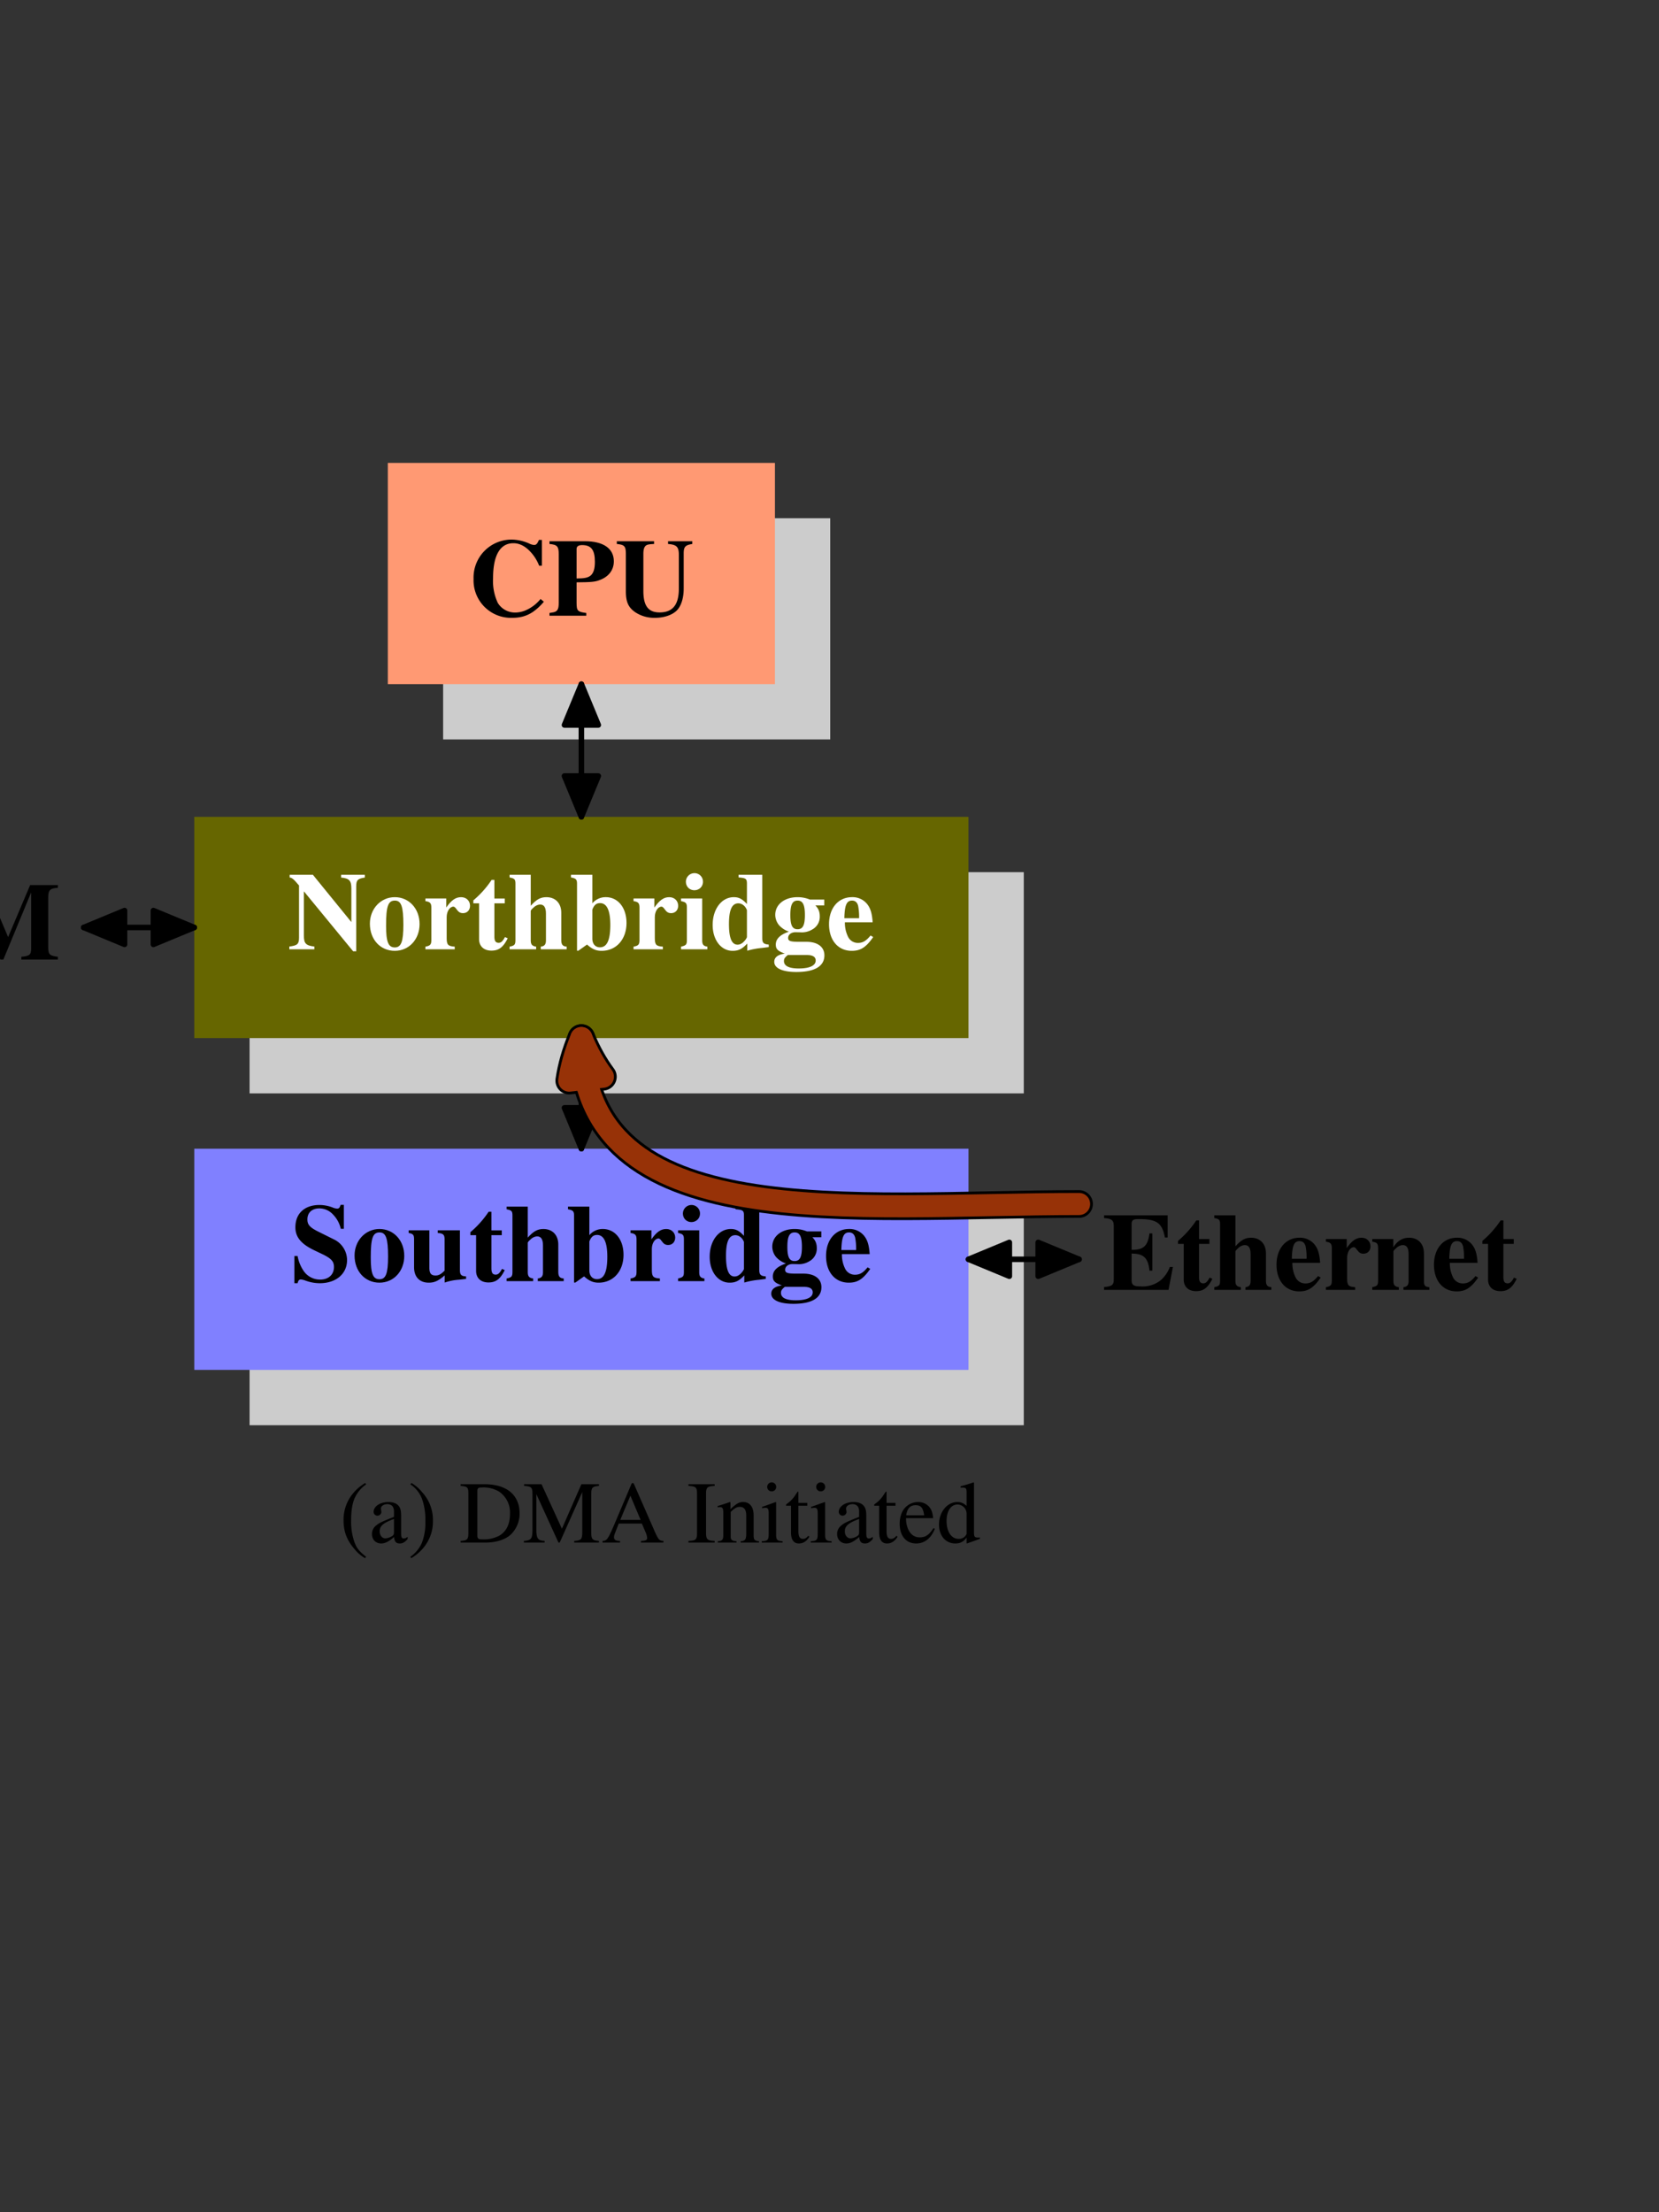 <?xml version="1.0" encoding="utf-8"?>
<svg xmlns="http://www.w3.org/2000/svg" xmlns:xlink="http://www.w3.org/1999/xlink" viewBox="150 0 150 200">
  <rect x="150" y="0" width="150" height="200" fill="#333333" stroke="none"/>
  <path d="M172.566 128.85h70v-20h-70z" fill="#ccc"/>
  <path d="M167.566 123.85h70v-20h-70z" fill="#8080ff"/>
  <symbol id="a">
    <path d="M.449.494v.217h-.03C.412.685.404.677.387.677a.133.133 0 0 0-.042.011.337.337 0 0 1-.117.022C.092.71.009.633.009.507.009.419.061.356.18.299L.247.267C.335.225.359.199.359.147.359.078.31.033.233.033a.18.18 0 0 0-.146.074.348.348 0 0 0-.058.14H0V0h.029c.006.025.014.034.03.034A.159.159 0 0 0 .1.024.379.379 0 0 1 .23 0c.148 0 .248.085.248.211a.21.21 0 0 1-.11.182L.221.466C.14.506.118.531.118.579c0 .062.042.1.11.1A.17.17 0 0 0 .351.623a.272.272 0 0 0 .07-.129h.028z"/>
  </symbol>
  <symbol id="b">
    <path d="M.226.487C.099.487 0 .382 0 .246 0 .103.095 0 .226 0c.129 0 .225.104.225.243 0 .14-.096.244-.225.244M.227.456C.285.456.304.401.304.237.304.083.284.031.226.031.167.031.147.082.147.228c0 .176.018.228.08.228z"/>
  </symbol>
  <symbol id="c">
    <path d="M.327.001a.495.495 0 0 0 .132.026l.062.007v.023C.477.059.465.072.465.115v.36H.264V.451C.314.447.326.435.326.392V.109C.293.076.272.065.244.065c-.041 0-.056.02-.056.071v.339H0V.451C.041.443.049.434.049.392V.14c0-.088.05-.14.133-.14.052 0 .087.016.145.066V.001z"/>
  </symbol>
  <symbol id="d">
    <path d="M.285.473H.191v.169H.166A.878.878 0 0 0 0 .456V.429h.052V.105C.052.04.095 0 .164 0c.067 0 .107.03.148.112L.287.123C.267.085.251.071.23.071.202.071.191.088.191.128v.301h.094v.044z"/>
  </symbol>
  <symbol id="e">
    <path d="M.192.676H0V.652C.046.643.053.635.053.594v-.51C.053.042.045.033 0 .024V0h.241v.024C.204.029.192.044.192.081v.267c0 .004.007.014.017.023.022.023.046.035.069.035C.313.406.33.379.33.323V.081C.33.044.317.028.283.024V0h.235v.024C.482.027.469.042.469.084v.248c0 .086-.053.141-.135.141-.053 0-.09-.02-.142-.078v.281z"/>
  </symbol>
  <symbol id="f">
    <path d="M.194.69H0V.666C.046.657.055.648.055.608V.001h.012l.079.056C.192.016.228 0 .278 0c.133 0 .226.104.226.253 0 .138-.077.234-.188.234A.157.157 0 0 1 .194.431V.69m0-.316c.017.043.037.059.07.059.062 0 .093-.067.093-.198C.357.097.327.032.263.032.221.032.194.063.194.111v.263z"/>
  </symbol>
  <symbol id="g">
    <path d="M.189.461H0V.437C.043.431.054.418.054.378V.084C.054.043.044.032 0 .024V0h.266v.024C.205.028.193.041.193.103v.189c0 .052.028.095.061.095C.262.387.271.38.282.364.301.337.316.328.342.328c.037 0 .063.028.063.067C.405.44.371.473.324.473.274.473.236.446.189.379v.082z"/>
  </symbol>
  <symbol id="h">
    <path d="M.192.461H0V.437C.044.428.053.419.053.378V.084C.053.043.046.035 0 .024V0h.239v.024C.204.029.192.043.192.081v.38m-.07.23A.078.078 0 0 1 .044.614c0-.045.033-.078.077-.078s.078.033.078.077a.077.077 0 0 1-.077.078z"/>
  </symbol>
  <symbol id="i">
    <path d="M.314.001a.687.687 0 0 0 .133.025l.062.008v.023C.463.06.45.073.45.115V.69H.235V.666C.302.661.311.654.311.608V.425C.268.471.238.487.192.487.082.487 0 .38 0 .235 0 .099.076 0 .181 0c.053 0 .086.016.133.066V.001M.311.126C.311.12.301.103.289.09.269.067.248.056.226.056c-.053 0-.078.06-.078.187 0 .129.027.188.085.188.033 0 .064-.024.078-.062V.126z"/>
  </symbol>
  <symbol id="j">
    <path d="M.454.604v.053h-.13a.293.293 0 0 1-.112.022C.093.679.009.613.009.518A.15.15 0 0 1 .045.423.216.216 0 0 1 .133.366C.054.339.014.301.014.249.014.208.032.19.096.167.033.158 0 .133 0 .092 0 .034.075 0 .201 0c.166 0 .254.052.254.151 0 .077-.062.123-.164.123H.226c-.08 0-.1.007-.1.035 0 .03.028.052.068.052L.239.36a.18.18 0 0 1 .106.026.13.13 0 0 1 .068.12c0 .04-.012.07-.04.098h.081M.296.154c.054 0 .08-.017.08-.05C.376.058.321.032.222.032.134.032.088.055.088.099c0 .021.007.032.035.055h.173M.212.648C.259.648.278.61.278.517S.259.388.212.388C.164.388.146.424.146.517c0 .094.019.131.066.131z"/>
  </symbol>
  <symbol id="k">
    <path d="M.377.139C.337.09.306.072.263.072a.098.098 0 0 0-.089.053.284.284 0 0 0-.03.134h.252C.39.343.375.39.343.428a.169.169 0 0 1-.134.059C.084.487 0 .388 0 .242S.082 0 .206 0c.081 0 .13.032.195.125L.377.139M.139.296c.003.12.021.16.07.16C.237.456.256.44.264.409A.515.515 0 0 0 .273.311V.296H.139z"/>
  </symbol>
  <use xlink:href="#a" transform="matrix(9.963 0 0 -9.963 176.618 116.012)"/>
  <use xlink:href="#b" transform="matrix(9.963 0 0 -9.963 182.058 115.962)"/>
  <use xlink:href="#c" transform="matrix(9.963 0 0 -9.963 186.95 115.962)"/>
  <use xlink:href="#d" transform="matrix(9.963 0 0 -9.963 192.529 115.943)"/>
  <use xlink:href="#e" transform="matrix(9.963 0 0 -9.963 195.806 115.823)"/>
  <use xlink:href="#f" transform="matrix(9.963 0 0 -9.963 201.355 115.962)"/>
  <use xlink:href="#g" transform="matrix(9.963 0 0 -9.963 207.014 115.823)"/>
  <use xlink:href="#h" transform="matrix(9.963 0 0 -9.963 211.308 115.823)"/>
  <use xlink:href="#i" transform="matrix(9.963 0 0 -9.963 214.167 115.962)"/>
  <use xlink:href="#j" transform="matrix(9.963 0 0 -9.963 219.736 117.875)"/>
  <use xlink:href="#k" transform="matrix(9.963 0 0 -9.963 224.688 115.962)"/>
  <path stroke-width=".5" stroke-linecap="round" stroke-linejoin="round" fill="none" stroke="#000" d="M237.566 113.85h10"/>
  <path d="m243.87 115.38 3.696-1.53-3.696-1.53z"/>
  <path stroke-width=".5" stroke-linecap="round" stroke-linejoin="round" fill="none" stroke="#000" d="m243.87 115.38 3.696-1.53-3.696-1.53z"/>
  <path d="m241.261 112.32-3.695 1.53 3.695 1.53z"/>
  <path stroke-width=".5" stroke-linecap="round" stroke-linejoin="round" fill="none" stroke="#000" d="m241.261 112.32-3.695 1.53 3.695 1.53z"/>
  <symbol id="l">
    <path d="M.577.676H0V.651C.069.647.088.631.088.58V.096C.088.044.074.033 0 .025V0h.585l.04.208H.597A.294.294 0 0 0 .51.084.265.265 0 0 0 .333.031C.269.031.25.044.25.087v.242C.359.329.4.29.412.174h.026v.338H.412C.397.398.358.362.25.363v.232c0 .038.013.047.065.047.163 0 .212-.034.237-.167h.025v.201z"/>
  </symbol>
  <symbol id="m">
    <path d="M.191.461H0V.437C.044.43.053.42.053.378V.084C.053.042.045.033 0 .024V0h.241v.024C.204.029.192.044.192.081v.267c0 .004.007.014.017.023.022.023.046.035.069.035C.313.406.33.379.33.323V.081C.33.044.317.028.283.024V0h.235v.024C.479.027.469.039.469.081v.251c0 .086-.053.141-.135.141C.274.473.228.445.191.386v.075z"/>
  </symbol>
  <use xlink:href="#l" transform="matrix(9.963 0 0 -9.963 249.825 116.611)"/>
  <use xlink:href="#d" transform="matrix(9.963 0 0 -9.963 256.51 116.73)"/>
  <use xlink:href="#e" transform="matrix(9.963 0 0 -9.963 259.788 116.611)"/>
  <use xlink:href="#k" transform="matrix(9.963 0 0 -9.963 265.417 116.75)"/>
  <use xlink:href="#g" transform="matrix(9.963 0 0 -9.963 269.88 116.611)"/>
  <use xlink:href="#m" transform="matrix(9.963 0 0 -9.963 274.074 116.611)"/>
  <use xlink:href="#k" transform="matrix(9.963 0 0 -9.963 279.653 116.75)"/>
  <use xlink:href="#d" transform="matrix(9.963 0 0 -9.963 284.027 116.73)"/>
  <path d="M172.566 98.85h70v-20h-70z" fill="#ccc"/>
  <path d="M167.566 93.85h70v-20h-70z" fill="#660"/>
  <path stroke-width=".5" stroke-linecap="round" stroke-linejoin="round" fill="none" stroke="#000" d="M202.566 103.85v-10"/>
  <path d="m204.096 97.545-1.53-3.695-1.531 3.695z"/>
  <path stroke-width=".5" stroke-linecap="round" stroke-linejoin="round" fill="none" stroke="#000" d="m204.096 97.545-1.53-3.695-1.531 3.695z"/>
  <path d="m201.035 100.155 1.53 3.695 1.531-3.695z"/>
  <path stroke-width=".5" stroke-linecap="round" stroke-linejoin="round" fill="none" stroke="#000" d="m201.035 100.155 1.53 3.695 1.531-3.695z"/>
  <symbol id="n">
    <path d="M.214.694H.003V.669C.023.669.04.654.088.597V.123C.088.066.073.052 0 .043V.018h.227v.025C.15.052.132.071.132.142v.402L.579 0h.028v.589c0 .057.013.07.078.08v.025H.47V.669C.544.662.563.641.563.57V.265L.214.694z"/>
  </symbol>
  <use xlink:href="#n" transform="matrix(9.963 0 0 -9.963 176.16 86.002)" fill="#fff"/>
  <use xlink:href="#b" transform="matrix(9.963 0 0 -9.963 183.443 85.962)" fill="#fff"/>
  <use xlink:href="#g" transform="matrix(9.963 0 0 -9.963 188.464 85.823)" fill="#fff"/>
  <use xlink:href="#d" transform="matrix(9.963 0 0 -9.963 192.798 85.943)" fill="#fff"/>
  <use xlink:href="#e" transform="matrix(9.963 0 0 -9.963 196.075 85.823)" fill="#fff"/>
  <use xlink:href="#f" transform="matrix(9.963 0 0 -9.963 201.624 85.962)" fill="#fff"/>
  <use xlink:href="#g" transform="matrix(9.963 0 0 -9.963 207.283 85.823)" fill="#fff"/>
  <use xlink:href="#h" transform="matrix(9.963 0 0 -9.963 211.577 85.823)" fill="#fff"/>
  <use xlink:href="#i" transform="matrix(9.963 0 0 -9.963 214.436 85.962)" fill="#fff"/>
  <use xlink:href="#j" transform="matrix(9.963 0 0 -9.963 220.005 87.875)" fill="#fff"/>
  <use xlink:href="#k" transform="matrix(9.963 0 0 -9.963 224.957 85.962)" fill="#fff"/>
  <path stroke-width=".5" stroke-linecap="round" stroke-linejoin="round" fill="none" stroke="#000" d="M157.566 83.85h10"/>
  <path d="m163.87 85.38 3.696-1.53-3.696-1.53z"/>
  <path stroke-width=".5" stroke-linecap="round" stroke-linejoin="round" fill="none" stroke="#000" d="m163.87 85.38 3.696-1.53-3.696-1.53z"/>
  <path d="m161.261 82.32-3.695 1.53 3.695 1.53z"/>
  <path stroke-width=".5" stroke-linecap="round" stroke-linejoin="round" fill="none" stroke="#000" d="m161.261 82.32-3.695 1.53 3.695 1.53z"/>
  <symbol id="o">
    <path d="M.689.025a.048.048 0 0 0-.041.019L.447.329a.27.27 0 0 1 .112.057.15.15 0 0 1 .045.112c0 .115-.099.178-.282.178H0V.651C.074.646.088.631.088.559V.117C.088.044.078.034 0 .025V0h.338v.025C.26.035.25.046.25.117v.196h.027L.484 0h.205v.025M.25.6a.09.09 0 0 0 .007.027c.006.01.022.015.047.015.092 0 .129-.043.129-.148C.433.43.418.391.386.37.36.353.326.346.25.345V.6z"/>
  </symbol>
  <symbol id="p">
    <path d="M.68.025H.676C.637.025.621.046.571.164L.348.69H.32L.098.142C.06.049.048.034 0 .025V0h.203v.025C.144.029.121.04.121.066c0 .013.008.038.029.092l.015.039H.39A.431.431 0 0 0 .436.061C.436.04.423.03.388.028A.286.286 0 0 1 .356.025V0H.68v.025m-.5.211.094.243.101-.243H.18z"/>
  </symbol>
  <symbol id="q">
    <path d="M.664.609V.1C.664.044.65.032.575.025V0h.332v.025C.829.035.819.046.819.117v.442c0 .072.015.087.088.092v.025H.655l-.2-.472-.2.472H.002V.651C.075.645.091.632.091.58V.105C.091.045.078.033 0 .025V0h.234v.025C.152.031.133.05.133.124v.47L.385 0h.027l.252.609z"/>
  </symbol>
  <use xlink:href="#o" transform="matrix(9.963 0 0 -9.963 131.934 86.75)"/>
  <use xlink:href="#p" transform="matrix(9.963 0 0 -9.963 138.957 86.75)"/>
  <use xlink:href="#q" transform="matrix(9.963 0 0 -9.963 146.2 86.75)"/>
  <path d="M190.066 66.85h35v-20h-35z" fill="#ccc"/>
  <path d="M185.066 61.85h35v-20h-35z" fill="#ff9973"/>
  <symbol id="r">
    <path d="M.608.171a.357.357 0 0 0-.14-.105.245.245 0 0 0-.09-.018.183.183 0 0 0-.158.087.468.468 0 0 0-.043.225c0 .207.064.317.184.317.047 0 .09-.018.133-.056A.39.39 0 0 0 .595.473H.62v.234H.593C.579.672.568.661.549.661a.127.127 0 0 0-.046.014.403.403 0 0 1-.155.035A.345.345 0 0 1 0 .352.34.34 0 0 1 .354 0c.071 0 .13.017.185.054a.511.511 0 0 1 .099.092l-.03.025z"/>
  </symbol>
  <symbol id="s">
    <path d="M.246.303c.135.001.169.004.213.022.081.031.125.092.125.169C.584.61.489.676.322.676H0V.651C.07.645.084.629.084.559V.117C.084.055.071.035.024.029L0 .025V0h.334v.025C.255.035.246.044.246.117v.186m0 .303c0 .023.017.035.05.035.083 0 .116-.044.116-.152C.412.426.4.388.374.365.35.345.317.338.246.338v.268z"/>
  </symbol>
  <symbol id="t">
    <path d="M.607.585c0 .059.014.075.078.085v.025h-.22V.67C.543.664.563.644.563.571V.266C.563.118.507.049.388.049.286.049.241.108.241.244v.334c0 .04.006.062.021.076.012.01.028.014.076.016v.025H0V.67C.07.663.082.65.082.578V.244c0-.098.021-.147.082-.191A.311.311 0 0 1 .349 0c.074 0 .144.022.187.059.045.038.071.114.071.207v.319z"/>
  </symbol>
  <use xlink:href="#r" transform="matrix(9.963 0 0 -9.963 192.818 55.855)"/>
  <use xlink:href="#s" transform="matrix(9.963 0 0 -9.963 199.682 55.666)"/>
  <use xlink:href="#t" transform="matrix(9.963 0 0 -9.963 205.77 55.855)"/>
  <path stroke-width=".5" stroke-linecap="round" stroke-linejoin="round" fill="none" stroke="#000" d="M202.566 61.85v12"/>
  <path d="m201.035 70.155 1.53 3.695 1.531-3.695z"/>
  <path stroke-width=".5" stroke-linecap="round" stroke-linejoin="round" fill="none" stroke="#000" d="m201.035 70.155 1.53 3.695 1.531-3.695z"/>
  <path d="m204.096 65.545-1.53-3.695-1.531 3.695z"/>
  <path stroke-width=".5" stroke-linecap="round" stroke-linejoin="round" fill="none" stroke="#000" d="m204.096 65.545-1.53-3.695-1.531 3.695z"/>
  <path stroke-width="2.5" stroke-linecap="round" stroke-linejoin="round" fill="none" stroke="#000" d="M247.566 108.85c-20.502 0-45 3.133-45-15"/>
  <path d="M204.511 97.345c-.736-.99-1.388-2.148-1.945-3.495-.558 1.347-.917 2.627-1.096 3.847z"/>
  <path stroke-width="2.5" stroke-linecap="round" stroke-linejoin="round" fill="none" stroke="#000" d="M204.511 97.345c-.736-.99-1.388-2.148-1.945-3.495-.558 1.347-.917 2.627-1.096 3.847z"/>
  <path stroke-width="2" stroke-linecap="round" stroke-linejoin="round" fill="none" stroke="#973207" d="M247.566 108.85c-20.502 0-45 3.133-45-15"/>
  <path d="M204.511 97.345c-.736-.99-1.388-2.148-1.945-3.495-.558 1.347-.917 2.627-1.096 3.847z" fill="#973207"/>
  <path stroke-width="2" stroke-linecap="round" stroke-linejoin="round" fill="none" stroke="#973207" d="M204.511 97.345c-.736-.99-1.388-2.148-1.945-3.495-.558 1.347-.917 2.627-1.096 3.847z"/>
  <symbol id="u">
    <path d="M.247.853a.506.506 0 0 1-.141-.12A.464.464 0 0 1 0 .429C0 .302.037.204.125.102A.428.428 0 0 1 .244 0l.012.016C.176.079.148.114.121.189a.706.706 0 0 0-.035.243c0 .105.013.187.04.249a.382.382 0 0 0 .13.156L.247.853z"/>
  </symbol>
  <symbol id="v">
    <path d="M.405.076C.388.062.376.057.361.057c-.023 0-.03.014-.03.058V.31c0 .052-.005.081-.02.105C.289.451.246.47.187.47.093.47.019.421.019.358c0-.023.02-.043.043-.043.024 0 .045.02.045.042L.105.373a.112.112 0 0 0-.003.024c0 .027.032.049.072.049C.223.446.25.417.25.363V.302C.096.24.079.232.036.194A.121.121 0 0 1 0 .107C0 .044.044 0 .105 0 .149 0 .19.021.251.073.256.021.274 0 .315 0c.034 0 .055.012.09.05v.026M.25.133C.25.102.245.093.224.081A.158.158 0 0 0 .151.058C.116.058.088.092.088.135v.004c0 .059.041.095.162.139V.133z"/>
  </symbol>
  <symbol id="w">
    <path d="M.009 0A.506.506 0 0 1 .15.12a.464.464 0 0 1 .106.304.464.464 0 0 1-.125.327.428.428 0 0 1-.119.102L0 .837A.339.339 0 0 0 .135.664.706.706 0 0 0 .17.421.626.626 0 0 0 .13.173.378.378 0 0 0 0 .016L.009 0z"/>
  </symbol>
  <symbol id="x">
    <path d="M.088.109C.088.037.076.024 0 .019V0h.284C.4 0 .505.033.567.089a.328.328 0 0 1 .102.245c0 .09-.03.168-.085.223C.516.626.407.662.27.662H0V.643C.079.636.088.627.088.553V.109M.19.586c0 .031.011.039.052.039a.337.337 0 0 0 .199-.05A.286.286 0 0 0 .56.327C.56.209.519.125.438.078A.376.376 0 0 0 .242.037C.202.037.19.046.19.078v.508z"/>
  </symbol>
  <symbol id="y">
    <path d="M.662.573V.12C.662.037.65.024.571.019V0h.28v.019C.778.024.764.038.764.109v.444c0 .071.013.084.087.09v.019H.652L.431.157.2.662H.002V.643C.084.638.097.626.097.553V.147C.097.044.083.025 0 .019V0h.235v.019C.158.023.141.046.141.147V.55L.392 0h.014l.256.573z"/>
  </symbol>
  <symbol id="z">
    <path d="M.691.019C.646.022.636.032.601.106L.352.674h-.02L.124.183C.06.037.048.021 0 .019V0h.198v.019C.15.019.13.032.13.06c0 .012.003.026.008.039l.046.117h.262L.487.12A.198.198 0 0 0 .506.053C.506.028.489.02.436.019V0h.255v.019m-.49.238.115.275.116-.275H.201z"/>
  </symbol>
  <symbol id="A">
    <path d="M.097.109C.097.034.084.022 0 .019V0h.297v.019C.215.022.199.036.199.109v.444c0 .073.014.086.098.09v.019H0V.643C.085.638.097.627.097.553V.109z"/>
  </symbol>
  <symbol id="B">
    <path d="M0 .398a.067.067 0 0 0 .027.004C.055.402.064.387.064.338V.09C.064.033.053.019.002.015V0h.212v.015C.163.019.148.031.148.067v.281c.048.045.07.057.103.057C.3.405.324.374.324.308V.099C.324.036.311.019.261.015V0h.208v.015C.42.02.408.032.408.081V.31C.408.404.364.46.29.46.244.46.213.443.145.379v.079L.138.46A1.866 1.866 0 0 0 0 .415V.398z"/>
  </symbol>
  <symbol id="C">
    <path d="M.159.46.004.405V.39l.008.001a.224.224 0 0 0 .034.003C.07.394.079.378.079.334V.102C.079.03.069.019 0 .015V0h.237v.015C.171.02.163.03.163.102v.355L.159.46M.112.683a.051.051 0 0 1-.05-.051.05.05 0 0 1 .05-.051.05.05 0 0 1 .052.051.051.051 0 0 1-.052.051z"/>
  </symbol>
  <symbol id="D">
    <path d="M.242.46H.141v.116c0 .01-.001.013-.007.013L.114.561A.362.362 0 0 0 .017.454C.006.447 0 .44 0 .435 0 .432.001.43.004.428h.053V.127C.057.043.087 0 .146 0c.049 0 .087.024.12.076L.253.087C.232.062.215.052.193.052c-.037 0-.052.027-.052.09v.286h.101V.46z"/>
  </symbol>
  <symbol id="E">
    <path d="M.383.174C.335.098.292.069.228.069c-.057 0-.1.029-.129.086a.299.299 0 0 0-.027.132H.38C.372.352.362.381.337.413A.164.164 0 0 1 .209.47.2.2 0 0 1 .074.418C.027.377 0 .306 0 .224 0 .086.072 0 .187 0c.095 0 .17.059.212.167L.383.174M.074.319C.085.397.119.434.18.434S.265.406.278.319H.074z"/>
  </symbol>
  <symbol id="F">
    <path d="m.317 0 .147.052v.016L.441.067C.405.067.397.078.397.124v.567L.392.693A1.702 1.702 0 0 0 .245.649V.633a.162.162 0 0 0 .022.001c.037 0 .046-.01.046-.051V.427C.275.459.248.47.208.47.093.47 0 .357 0 .215 0 .087.075 0 .185 0c.056 0 .094.02.128.067V.003L.317 0M.313.112C.313.105.306.093.296.082a.094.094 0 0 0-.072-.03c-.083 0-.138.08-.138.203 0 .113.049.187.125.187a.105.105 0 0 0 .102-.1v-.23z"/>
  </symbol>
  <use xlink:href="#u" transform="matrix(7.97 0 0 -7.97 181.063 140.87)"/>
  <use xlink:href="#v" transform="matrix(7.97 0 0 -7.97 183.629 139.54)"/>
  <use xlink:href="#w" transform="matrix(7.97 0 0 -7.97 187.104 140.87)"/>
  <use xlink:href="#x" transform="matrix(7.97 0 0 -7.97 191.647 139.46)"/>
  <use xlink:href="#y" transform="matrix(7.97 0 0 -7.97 197.37 139.46)"/>
  <use xlink:href="#z" transform="matrix(7.97 0 0 -7.97 204.479 139.46)"/>
  <use xlink:href="#A" transform="matrix(7.97 0 0 -7.97 212.25 139.46)"/>
  <use xlink:href="#B" transform="matrix(7.97 0 0 -7.97 214.888 139.46)"/>
  <use xlink:href="#C" transform="matrix(7.97 0 0 -7.97 218.873 139.46)"/>
  <use xlink:href="#D" transform="matrix(7.97 0 0 -7.97 221.064 139.54)"/>
  <use xlink:href="#C" transform="matrix(7.97 0 0 -7.97 223.304 139.46)"/>
  <use xlink:href="#v" transform="matrix(7.97 0 0 -7.97 225.687 139.54)"/>
  <use xlink:href="#D" transform="matrix(7.97 0 0 -7.97 229.035 139.54)"/>
  <use xlink:href="#E" transform="matrix(7.97 0 0 -7.97 231.346 139.54)"/>
  <use xlink:href="#F" transform="matrix(7.97 0 0 -7.97 234.9 139.54)"/>
  <path d="M348.49 128.85h70v-20h-70z" fill="#ccc"/>
  <path d="M343.49 123.85h70v-20h-70z" fill="#8080ff"/>
  <use xlink:href="#a" transform="matrix(9.963 0 0 -9.963 352.543 116.012)"/>
  <use xlink:href="#b" transform="matrix(9.963 0 0 -9.963 357.983 115.962)"/>
  <use xlink:href="#c" transform="matrix(9.963 0 0 -9.963 362.875 115.962)"/>
  <use xlink:href="#d" transform="matrix(9.963 0 0 -9.963 368.454 115.943)"/>
  <use xlink:href="#e" transform="matrix(9.963 0 0 -9.963 371.731 115.823)"/>
  <use xlink:href="#f" transform="matrix(9.963 0 0 -9.963 377.28 115.962)"/>
  <use xlink:href="#g" transform="matrix(9.963 0 0 -9.963 382.94 115.823)"/>
  <use xlink:href="#h" transform="matrix(9.963 0 0 -9.963 387.233 115.823)"/>
  <use xlink:href="#i" transform="matrix(9.963 0 0 -9.963 390.092 115.962)"/>
  <use xlink:href="#j" transform="matrix(9.963 0 0 -9.963 395.662 117.875)"/>
  <use xlink:href="#k" transform="matrix(9.963 0 0 -9.963 400.613 115.962)"/>
  <path stroke-width=".5" stroke-linecap="round" stroke-linejoin="round" fill="none" stroke="#000" d="M413.49 113.85h10"/>
  <path d="m419.795 115.38 3.696-1.53-3.696-1.53z"/>
  <path stroke-width=".5" stroke-linecap="round" stroke-linejoin="round" fill="none" stroke="#000" d="m419.795 115.38 3.696-1.53-3.696-1.53z"/>
  <path d="m417.186 112.32-3.695 1.53 3.695 1.53z"/>
  <path stroke-width=".5" stroke-linecap="round" stroke-linejoin="round" fill="none" stroke="#000" d="m417.186 112.32-3.695 1.53 3.695 1.53z"/>
  <use xlink:href="#l" transform="matrix(9.963 0 0 -9.963 425.75 116.611)"/>
  <use xlink:href="#d" transform="matrix(9.963 0 0 -9.963 432.435 116.73)"/>
  <use xlink:href="#e" transform="matrix(9.963 0 0 -9.963 435.713 116.611)"/>
  <use xlink:href="#k" transform="matrix(9.963 0 0 -9.963 441.342 116.75)"/>
  <use xlink:href="#g" transform="matrix(9.963 0 0 -9.963 445.805 116.611)"/>
  <use xlink:href="#m" transform="matrix(9.963 0 0 -9.963 450 116.611)"/>
  <use xlink:href="#k" transform="matrix(9.963 0 0 -9.963 455.578 116.75)"/>
  <use xlink:href="#d" transform="matrix(9.963 0 0 -9.963 459.952 116.73)"/>
  <path d="M348.49 98.85h70v-20h-70z" fill="#ccc"/>
  <path d="M343.49 93.85h70v-20h-70z" fill="#660"/>
  <path stroke-width=".5" stroke-linecap="round" stroke-linejoin="round" fill="none" stroke="#000" d="M378.49 103.85v-10"/>
  <path d="m380.021 97.545-1.53-3.695-1.531 3.695z"/>
  <path stroke-width=".5" stroke-linecap="round" stroke-linejoin="round" fill="none" stroke="#000" d="m380.021 97.545-1.53-3.695-1.531 3.695z"/>
  <path d="m376.96 100.155 1.53 3.695 1.531-3.695z"/>
  <path stroke-width=".5" stroke-linecap="round" stroke-linejoin="round" fill="none" stroke="#000" d="m376.96 100.155 1.53 3.695 1.531-3.695z"/>
  <use xlink:href="#n" transform="matrix(9.963 0 0 -9.963 352.085 86.002)" fill="#fff"/>
  <use xlink:href="#b" transform="matrix(9.963 0 0 -9.963 359.368 85.962)" fill="#fff"/>
  <use xlink:href="#g" transform="matrix(9.963 0 0 -9.963 364.389 85.823)" fill="#fff"/>
  <use xlink:href="#d" transform="matrix(9.963 0 0 -9.963 368.723 85.943)" fill="#fff"/>
  <use xlink:href="#e" transform="matrix(9.963 0 0 -9.963 372 85.823)" fill="#fff"/>
  <use xlink:href="#f" transform="matrix(9.963 0 0 -9.963 377.55 85.962)" fill="#fff"/>
  <use xlink:href="#g" transform="matrix(9.963 0 0 -9.963 383.208 85.823)" fill="#fff"/>
  <use xlink:href="#h" transform="matrix(9.963 0 0 -9.963 387.502 85.823)" fill="#fff"/>
  <use xlink:href="#i" transform="matrix(9.963 0 0 -9.963 390.361 85.962)" fill="#fff"/>
  <use xlink:href="#j" transform="matrix(9.963 0 0 -9.963 395.93 87.875)" fill="#fff"/>
  <use xlink:href="#k" transform="matrix(9.963 0 0 -9.963 400.882 85.962)" fill="#fff"/>
  <path stroke-width=".5" stroke-linecap="round" stroke-linejoin="round" fill="none" stroke="#000" d="M333.49 83.85h10"/>
  <path d="m339.795 85.38 3.696-1.53-3.696-1.53z"/>
  <path stroke-width=".5" stroke-linecap="round" stroke-linejoin="round" fill="none" stroke="#000" d="m339.795 85.38 3.696-1.53-3.696-1.53z"/>
  <path d="m337.186 82.32-3.695 1.53 3.695 1.53z"/>
  <path stroke-width=".5" stroke-linecap="round" stroke-linejoin="round" fill="none" stroke="#000" d="m337.186 82.32-3.695 1.53 3.695 1.53z"/>
  <use xlink:href="#o" transform="matrix(9.963 0 0 -9.963 307.86 86.75)"/>
  <use xlink:href="#p" transform="matrix(9.963 0 0 -9.963 314.883 86.75)"/>
  <use xlink:href="#q" transform="matrix(9.963 0 0 -9.963 322.126 86.75)"/>
  <path d="M365.99 66.85h35v-20h-35z" fill="#ccc"/>
  <path d="M360.99 61.85h35v-20h-35z" fill="#ff9973"/>
  <use xlink:href="#r" transform="matrix(9.963 0 0 -9.963 368.743 55.855)"/>
  <use xlink:href="#s" transform="matrix(9.963 0 0 -9.963 375.607 55.666)"/>
  <use xlink:href="#t" transform="matrix(9.963 0 0 -9.963 381.694 55.855)"/>
  <path stroke-width=".5" stroke-linecap="round" stroke-linejoin="round" fill="none" stroke="#000" d="M378.49 61.85v12"/>
  <path d="m376.96 70.155 1.53 3.695 1.531-3.695z"/>
  <path stroke-width=".5" stroke-linecap="round" stroke-linejoin="round" fill="none" stroke="#000" d="m376.96 70.155 1.53 3.695 1.531-3.695z"/>
  <path d="m380.021 65.545-1.53-3.695-1.531 3.695z"/>
  <path stroke-width=".5" stroke-linecap="round" stroke-linejoin="round" fill="none" stroke="#000" d="m380.021 65.545-1.53-3.695-1.531 3.695z"/>
  <path stroke-width="2.5" stroke-linecap="round" stroke-linejoin="round" fill="none" stroke="#000" d="M378.49 93.85c0-18.133-24.498-15-45-15"/>
  <path d="M337.173 77.29a277.064 277.064 0 0 1-3.682 1.56c1.218.505 2.457 1.004 3.707 1.5z"/>
  <path stroke-width="2.5" stroke-linecap="round" stroke-linejoin="round" fill="none" stroke="#000" d="M337.173 77.29a277.064 277.064 0 0 1-3.682 1.56c1.218.505 2.457 1.004 3.707 1.5z"/>
  <path stroke-width="2" stroke-linecap="round" stroke-linejoin="round" fill="none" stroke="#973207" d="M378.49 93.85c0-18.133-24.498-15-45-15"/>
  <path d="M337.173 77.29a277.064 277.064 0 0 1-3.682 1.56c1.218.505 2.457 1.004 3.707 1.5z" fill="#973207"/>
  <path stroke-width="2" stroke-linecap="round" stroke-linejoin="round" fill="none" stroke="#973207" d="M337.173 77.29a277.064 277.064 0 0 1-3.682 1.56c1.218.505 2.457 1.004 3.707 1.5z"/>
  <path stroke-width="2.5" stroke-linecap="round" stroke-linejoin="round" fill="none" stroke="#000" d="M378.49 93.85v-35"/>
  <path d="m380.021 62.546-1.53-3.696-1.531 3.696z"/>
  <path stroke-width="2.5" stroke-linecap="round" stroke-linejoin="round" fill="none" stroke="#000" d="m380.021 62.546-1.53-3.696-1.531 3.696z"/>
  <path stroke-width="2" stroke-linecap="round" stroke-linejoin="round" fill="none" stroke="#973207" d="M378.49 93.85v-35"/>
  <path d="m380.021 62.546-1.53-3.696-1.531 3.696z" fill="#973207"/>
  <path stroke-width="2" stroke-linecap="round" stroke-linejoin="round" fill="none" stroke="#973207" d="m380.021 62.546-1.53-3.696-1.531 3.696z"/>
  <symbol id="G">
    <path d="M.15.691.145.693A1.45 1.45 0 0 0 .029.657L0 .649V.633l.017.001c.04 0 .049-.009.049-.051V.064C.066.033.151 0 .231 0c.132 0 .234.11.234.253C.465.376.389.47.289.47.228.47.17.434.15.385v.306m0-.359c0 .039.047.075.099.075.078 0 .128-.078.128-.2C.377.096.329.032.247.032.195.032.15.055.15.08v.252z"/>
  </symbol>
  <symbol id="H">
    <path d="M.592.464.583.69H.562C.556.669.54.657.52.657a.117.117 0 0 0-.039.009.475.475 0 0 1-.146.024.347.347 0 0 1-.227-.086A.344.344 0 0 1 0 .339C0 .246.03.16.081.103A.341.341 0 0 1 .332 0c.113 0 .212.046.273.127L.587.145C.513.074.447.044.364.044a.24.24 0 0 0-.162.058C.147.151.116.241.116.352c0 .181.093.298.238.298A.207.207 0 0 0 .503.589.249.249 0 0 0 .569.464h.023z"/>
  </symbol>
  <symbol id="I">
    <path d="M.585.169H.557C.507.061.464.037.321.037H.294C.245.037.203.042.196.049.191.052.189.063.189.08v.247h.154C.425.327.44.314.453.231h.023v.232H.453C.446.422.442.407.431.393.418.376.39.368.343.368H.189V.59c0 .028.006.034.033.034h.135C.47.624.492.609.509.519h.025L.531.662H0V.643C.074.637.087.623.087.553V.109C.087.039.073.024 0 .019V0h.54l.045.169z"/>
  </symbol>
  <symbol id="J">
    <path d="M.261 0h.201v.015C.431.015.411.031.38.075L.252.271l.083.12a.103.103 0 0 0 .081.044V.45H.258V.435c.03-.002.04-.008.04-.022C.298.401.286.379.261.348a.703.703 0 0 1-.03-.044l-.014.02a.268.268 0 0 0-.046.089c0 .014.013.021.043.022V.45H.007V.435h.009c.03 0 .046-.013.077-.06L.187.231.073.066C.043.025.033.018 0 .015V0h.145v.015c-.028 0-.04.005-.04.018 0 .006.007.021.02.041l.079.123.091-.14A.032.032 0 0 0 .301.039C.301.021.294.017.261.015V0z"/>
  </symbol>
  <symbol id="K">
    <path d="M.373.166C.325.096.289.072.232.072c-.091 0-.155.08-.155.195 0 .103.055.174.136.174C.249.441.262.43.272.393L.278.371C.286.343.304.325.325.325c.026 0 .048.019.048.042C.373.423.303.47.219.47.17.47.119.45.078.414A.249.249 0 0 1 0 .223C0 .093.079 0 .19 0a.18.18 0 0 1 .121.047.335.335 0 0 1 .076.11L.373.166z"/>
  </symbol>
  <symbol id="L">
    <path d="M.47.06H.465C.419.06.408.071.408.117V.46H.25V.443C.312.44.324.43.324.38V.145C.324.117.319.103.305.092A.141.141 0 0 0 .217.058C.178.058.146.092.146.134V.46H0V.446C.048.443.062.428.062.382V.13C.062.051.11 0 .183 0a.15.15 0 0 1 .103.043l.043.043V.003L.333.001c.05.02.086.031.137.045V.06z"/>
  </symbol>
  <use xlink:href="#u" transform="matrix(7.97 0 0 -7.97 339.119 140.87)"/>
  <use xlink:href="#G" transform="matrix(7.97 0 0 -7.97 341.414 139.54)"/>
  <use xlink:href="#w" transform="matrix(7.97 0 0 -7.97 345.606 140.87)"/>
  <use xlink:href="#x" transform="matrix(7.97 0 0 -7.97 350.15 139.46)"/>
  <use xlink:href="#y" transform="matrix(7.97 0 0 -7.97 355.872 139.46)"/>
  <use xlink:href="#z" transform="matrix(7.97 0 0 -7.97 362.981 139.46)"/>
  <use xlink:href="#v" transform="matrix(7.97 0 0 -7.97 370.903 139.54)"/>
  <use xlink:href="#B" transform="matrix(7.97 0 0 -7.97 374.275 139.46)"/>
  <use xlink:href="#F" transform="matrix(7.97 0 0 -7.97 378.347 139.54)"/>
  <use xlink:href="#x" transform="matrix(7.97 0 0 -7.97 384.237 139.46)"/>
  <use xlink:href="#H" transform="matrix(7.97 0 0 -7.97 390.087 139.572)"/>
  <use xlink:href="#z" transform="matrix(7.97 0 0 -7.97 395.3 139.46)"/>
  <use xlink:href="#I" transform="matrix(7.97 0 0 -7.97 403.023 139.46)"/>
  <use xlink:href="#J" transform="matrix(7.97 0 0 -7.97 407.932 139.46)"/>
  <use xlink:href="#E" transform="matrix(7.97 0 0 -7.97 411.862 139.54)"/>
  <use xlink:href="#K" transform="matrix(7.97 0 0 -7.97 415.4 139.54)"/>
  <use xlink:href="#L" transform="matrix(7.97 0 0 -7.97 418.812 139.54)"/>
  <use xlink:href="#D" transform="matrix(7.97 0 0 -7.97 422.829 139.54)"/>
  <use xlink:href="#E" transform="matrix(7.97 0 0 -7.97 425.14 139.54)"/>
  <use xlink:href="#F" transform="matrix(7.97 0 0 -7.97 428.695 139.54)"/>
  
</svg>
